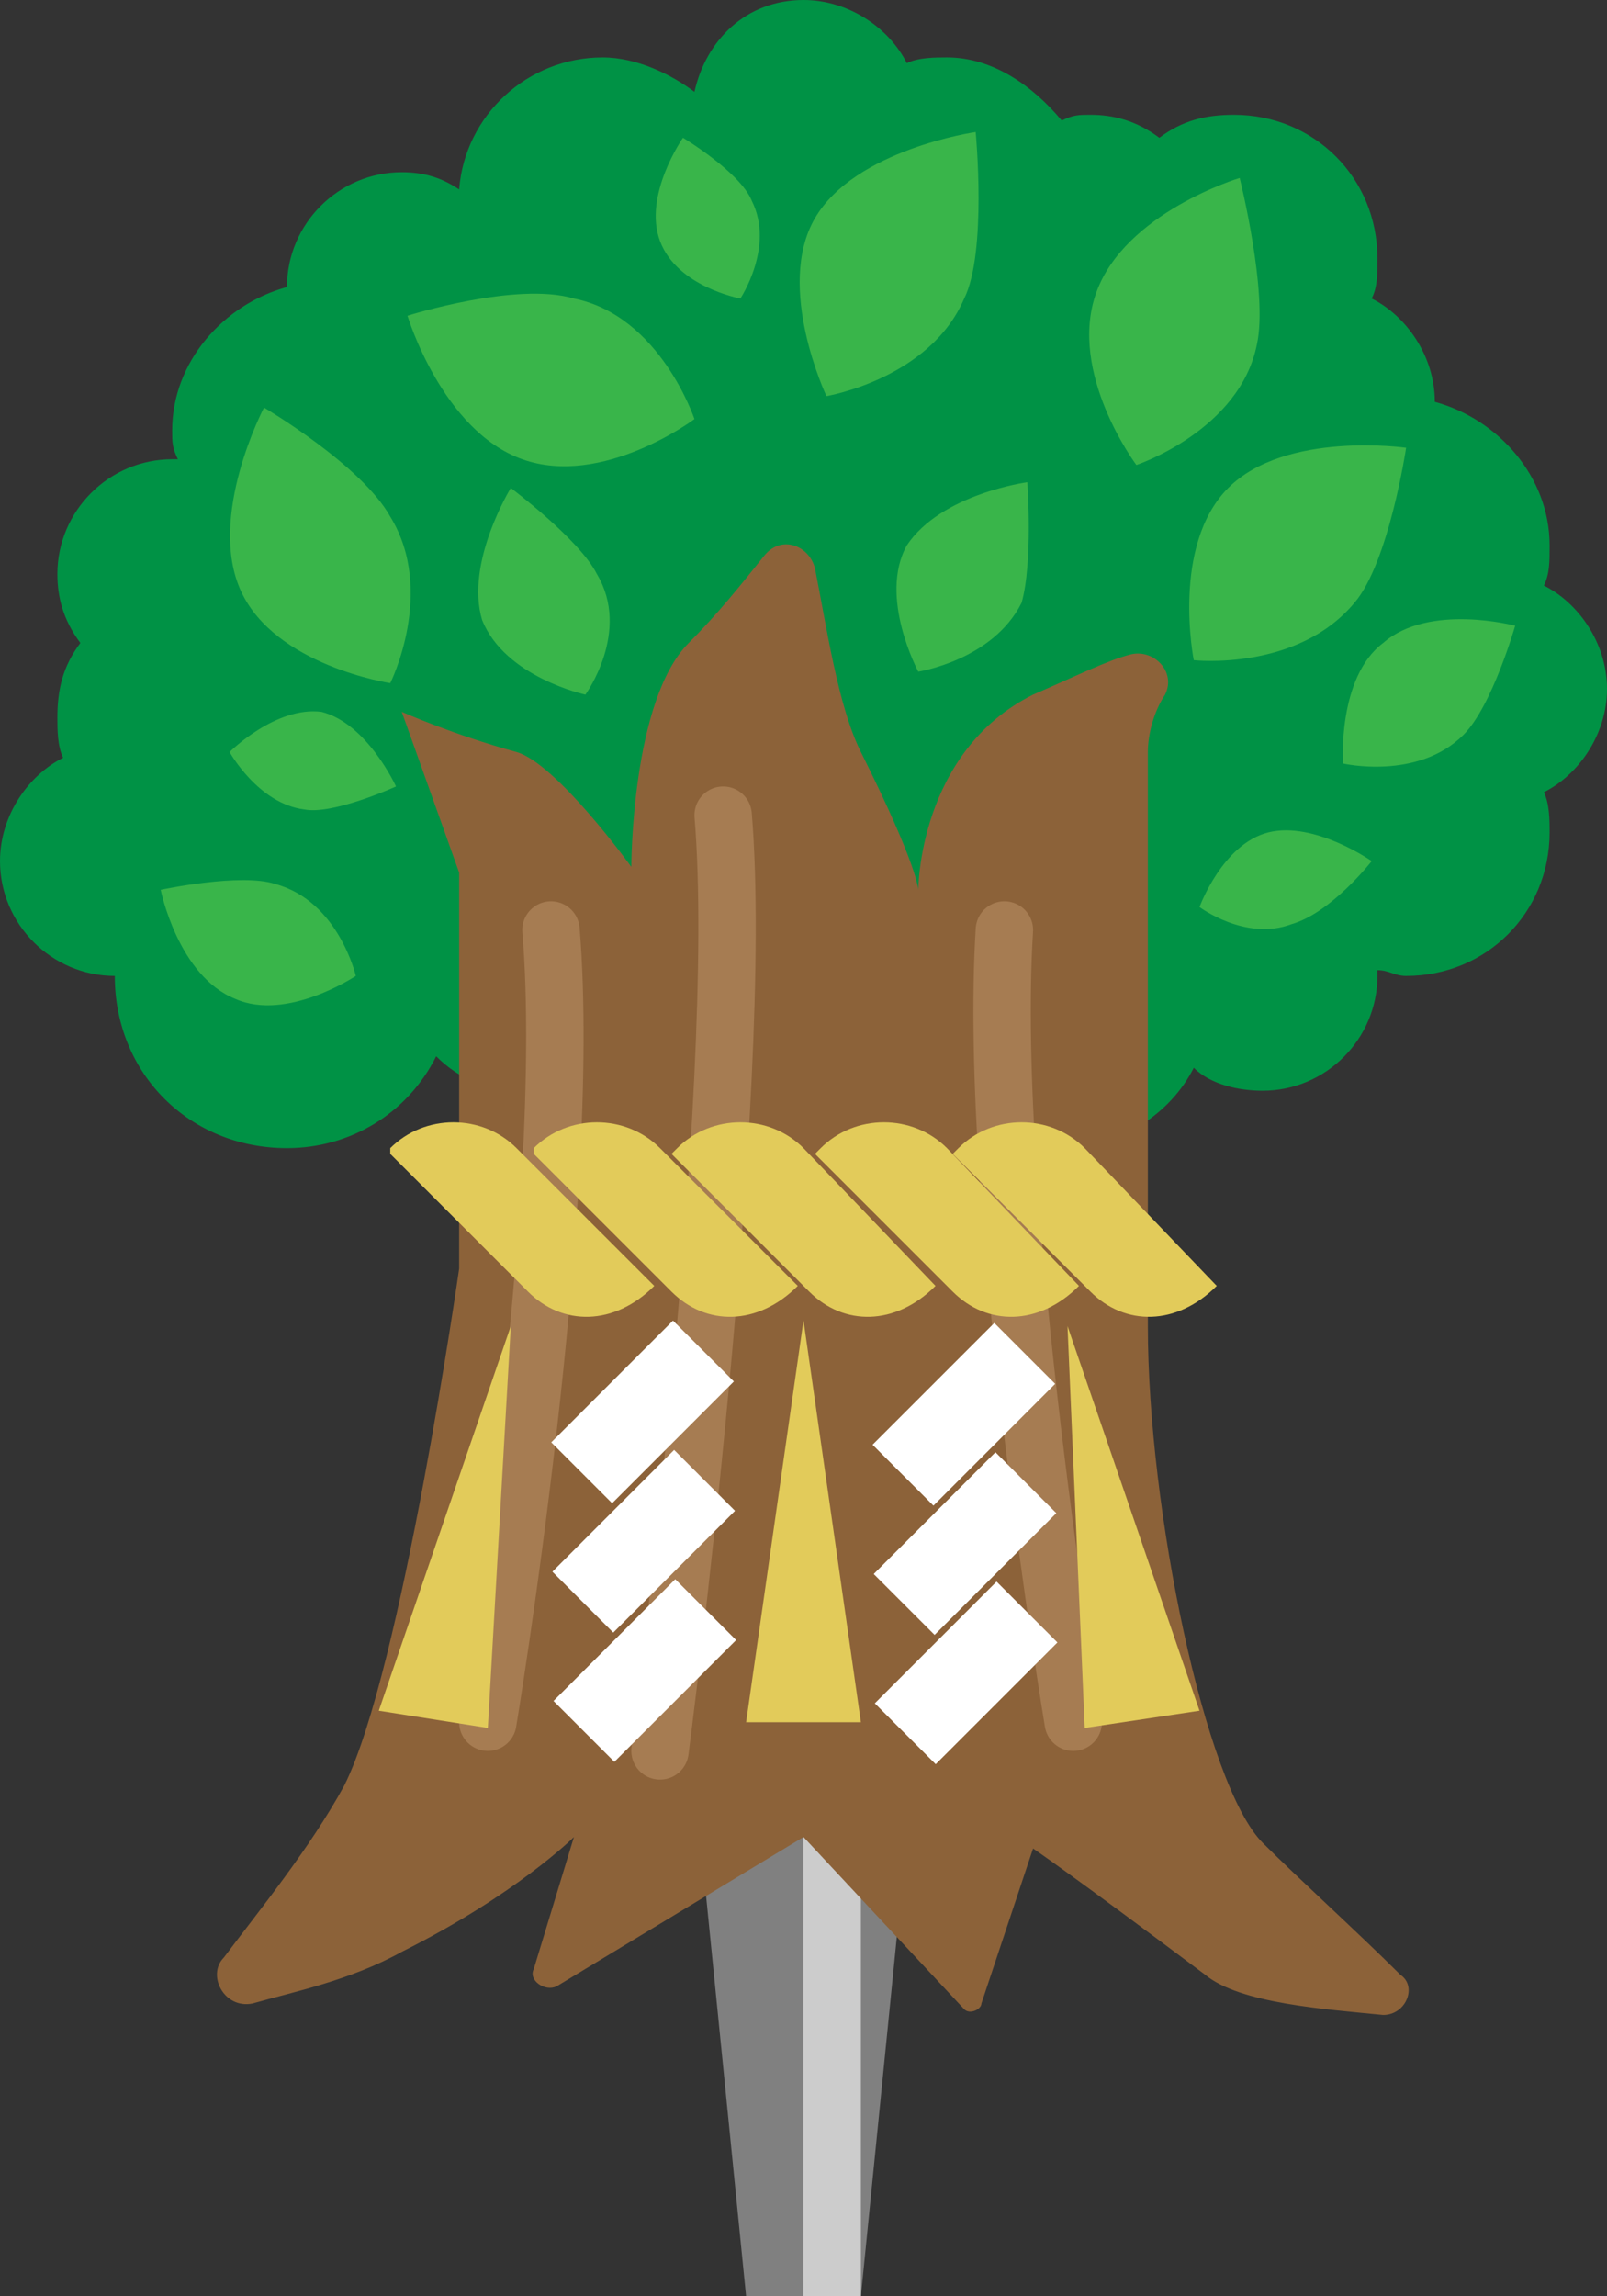 <?xml version="1.0" encoding="utf-8"?>
<!-- Generator: Adobe Illustrator 27.1.1, SVG Export Plug-In . SVG Version: 6.00 Build 0)  -->
<svg version="1.1" xmlns="http://www.w3.org/2000/svg" xmlns:xlink="http://www.w3.org/1999/xlink" x="0px" y="0px" viewBox="0 0 28 40" style="enable-background:new 0 0 28 40;" xml:space="preserve">
<rect x="0" y="0" width="28" height="40" fill="#333333" stroke="none"/>
<style type="text/css">
	.st0{display:none;}
	.st1{fill:#808080;}
	.st2{fill:#CCCCCC;}
	.st3{fill:#009245;}
	.st4{fill:#39B54A;}
	.st5{fill:#8C6239;}
	.st6{fill:none;stroke:#A67C52;stroke-linecap:round;stroke-miterlimit:10;}
	.st7{fill:#FFFFFF;}
	.st8{fill:#E2CB5A;}
	.st9{fill:#1B1464;}
	.st10{fill:#2E3192;}
	.st11{opacity:0.3;fill:#FFFFFF;}
	.st12{fill:#FFCE00;}
	.st13{fill:#5E5E5E;}
	.st14{fill:#848484;}
	.st15{fill:#6A6A6A;}
	.st16{fill:none;stroke:#848484;stroke-linecap:round;stroke-miterlimit:10;}
	.st17{fill:#C5C5C5;}
	.st18{fill:#FF0000;}
	.st19{fill:#F2F2F2;}
</style>
<g id="ガイド_00000162338702563158607440000009963323815856875396_" class="st0">
</g>
<g id="ピン">
	<g>
		<g>
			<polygon class="st1" points="15,40 13,40 12,30 16,30 			"/>
			<rect x="14" y="30" class="st2" width="1" height="10"/>
		</g>
		<g>
			<rect x="12" y="20" class="st1" width="4" height="10"/>
			<rect x="14" y="20" class="st2" width="1" height="10"/>
		</g>
	</g>
</g>
<g id="ノーマル">
	<g id="葉">
		<path class="st3" d="M28,12c0-0.8-0.5-1.5-1.1-1.8C27,10,27,9.8,27,9.5c0-1.2-0.9-2.2-2-2.5c0,0,0,0,0,0c0-0.8-0.5-1.5-1.1-1.8
			C24,5,24,4.8,24,4.5C24,3.1,22.9,2,21.5,2c-0.5,0-0.9,0.1-1.3,0.4C19.8,2.1,19.4,2,19,2c-0.2,0-0.3,0-0.5,0.1
			c-0.5-0.6-1.2-1.1-2-1.1c-0.2,0-0.5,0-0.7,0.1C15.5,0.5,14.8,0,14,0c-1,0-1.7,0.7-1.9,1.6c-0.4-0.3-1-0.6-1.6-0.6
			C9.2,1,8.1,2,8,3.3C7.7,3.1,7.4,3,7,3C5.9,3,5,3.9,5,5c0,0,0,0,0,0C3.9,5.3,3,6.3,3,7.5C3,7.7,3,7.8,3.1,8C3,8,3,8,3,8
			c-1.1,0-2,0.9-2,2c0,0.4,0.1,0.8,0.4,1.2C1.1,11.6,1,12,1,12.5c0,0.2,0,0.5,0.1,0.7C0.5,13.5,0,14.2,0,15c0,1.1,0.9,2,2,2
			c0,1.7,1.3,3,3,3c1.1,0,2.1-0.6,2.6-1.6C8,18.8,8.5,19,9,19c0.5,0,0.9-0.2,1.2-0.4c0.4,0.9,1.3,1.4,2.3,1.4c0.2,0,0.5,0,0.7-0.1
			c0.3,0.7,1,1.1,1.8,1.1c1,0,1.7-0.7,1.9-1.6c0.4,0.3,1,0.6,1.6,0.6c1,0,1.9-0.6,2.3-1.4c0.3,0.3,0.8,0.4,1.2,0.4c1.1,0,2-0.9,2-2
			c0,0,0,0,0-0.1c0.2,0,0.3,0.1,0.5,0.1c1.4,0,2.5-1.1,2.5-2.5c0-0.2,0-0.5-0.1-0.7C27.5,13.5,28,12.8,28,12z"/>
		<path class="st4" d="M4.6,7.1c0,0-1,1.9-0.4,3.2s2.6,1.6,2.6,1.6s0.8-1.6,0-2.9C6.3,8.1,4.6,7.1,4.6,7.1z"/>
		<path class="st4" d="M7.1,5.5c0,0,0.6,2,2,2.5s3-0.7,3-0.7S11.5,5.5,10,5.2C9,4.9,7.1,5.5,7.1,5.5z"/>
		<path class="st4" d="M17,2.3c0,0-2.1,0.3-2.8,1.5c-0.7,1.2,0.2,3.1,0.2,3.1s1.8-0.3,2.4-1.7C17.2,4.4,17,2.3,17,2.3z"/>
		<path class="st4" d="M21.6,3.1c0,0-2,0.6-2.5,2s0.7,3,0.7,3s1.8-0.6,2.1-2.1C22.1,5.1,21.6,3.1,21.6,3.1z"/>
		<path class="st4" d="M24.5,7.8c0,0-2.1-0.3-3.1,0.7c-1,1-0.6,3-0.6,3s1.8,0.2,2.8-1C24.2,9.8,24.5,7.8,24.5,7.8z"/>
		<path class="st4" d="M17.9,8.4c0,0-1.5,0.2-2.1,1.1c-0.5,0.9,0.2,2.2,0.2,2.2s1.3-0.2,1.8-1.2C18,9.8,17.9,8.4,17.9,8.4z"/>
		<path class="st4" d="M26.4,10.9c0,0-1.5-0.4-2.3,0.3c-0.8,0.6-0.7,2.1-0.7,2.1s1.3,0.3,2.1-0.5C26,12.3,26.4,10.9,26.4,10.9z"/>
		<path class="st4" d="M23.9,15c0,0-1-0.7-1.8-0.5c-0.8,0.2-1.2,1.3-1.2,1.3s0.8,0.6,1.6,0.3C23.2,15.9,23.9,15,23.9,15z"/>
		<path class="st4" d="M6.9,13.7c0,0-0.5-1.1-1.3-1.3C4.8,12.3,4,13.1,4,13.1s0.5,0.9,1.3,1C5.8,14.2,6.9,13.7,6.9,13.7z"/>
		<path class="st4" d="M2.8,15.5c0,0,0.3,1.5,1.3,1.9C5,17.8,6.2,17,6.2,17s-0.3-1.3-1.4-1.6C4.2,15.2,2.8,15.5,2.8,15.5z"/>
		<path class="st4" d="M8.9,8.5c0,0-0.8,1.3-0.5,2.3c0.4,1,1.8,1.3,1.8,1.3S11,11,10.4,10C10.1,9.4,8.9,8.5,8.9,8.5z"/>
		<path class="st4" d="M11.9,2.4c0,0-0.7,1-0.4,1.8c0.3,0.8,1.4,1,1.4,1s0.6-0.9,0.2-1.7C12.9,3,11.9,2.4,11.9,2.4z"/>
	</g>
	<g id="幹">
		<path class="st5" d="M4.4,34.9c-0.5,0.1-0.8-0.5-0.5-0.8c0.6-0.8,1.5-1.9,2.1-3c1-2,2-9,2-9v-6.9l-1-2.8c0,0,0.9,0.4,2,0.7
			c0.7,0.2,2,2,2,2s0-2.9,1-3.9c0.5-0.5,0.9-1,1.3-1.5c0.3-0.4,0.8-0.2,0.9,0.2c0.2,1,0.4,2.4,0.8,3.2c1,2,1,2.4,1,2.4s0-2.4,2-3.4
			c0.7-0.3,1.3-0.6,1.7-0.7c0.4-0.1,0.8,0.3,0.6,0.7c-0.2,0.3-0.3,0.7-0.3,1c0,1,0,4,0,4s0,3,0,6c0,3.2,1,8,2,9
			c0.6,0.6,1.7,1.6,2.4,2.3c0.3,0.2,0.1,0.7-0.3,0.7c-1-0.1-2.5-0.2-3.1-0.7c-2.4-1.8-3-2.2-3-2.2l-0.9,2.7c0,0.1-0.2,0.2-0.3,0.1
			L14,32l-4.3,2.6c-0.2,0.1-0.5-0.1-0.4-0.3L10,32c0,0-1,1-3,2C6.1,34.5,5.1,34.7,4.4,34.9z"/>
		<path class="st6" d="M9.6,16.2C10,21,8.5,30,8.5,30"/>
		<path class="st6" d="M17.5,16.2C17.2,21,18.7,30,18.7,30"/>
		<path class="st6" d="M12.6,14.2c0.4,4.8-1.1,16.3-1.1,16.3"/>
	</g>
	<g id="注連縄_00000115512557918630800730000011841701755079613321_">
		<g id="紙垂_00000133523634227876083880000017595736600894340743_">
			<rect x="10.5" y="23" transform="matrix(-0.707 -0.707 0.707 -0.707 1.828 49.87)" class="st7" width="1.5" height="3"/>
			
				<rect x="10.5" y="25.3" transform="matrix(-0.707 -0.707 0.707 -0.707 0.222 53.749)" class="st7" width="1.5" height="3"/>
			
				<rect x="10.5" y="27.6" transform="matrix(-0.707 -0.707 0.707 -0.707 -1.385 57.627)" class="st7" width="1.5" height="3"/>
		</g>
		<g id="紙垂">
			<rect x="16" y="23" transform="matrix(-0.707 -0.707 0.707 -0.707 11.315 53.8)" class="st7" width="1.5" height="3"/>
			<rect x="16" y="25.3" transform="matrix(-0.707 -0.707 0.707 -0.707 9.709 57.678)" class="st7" width="1.5" height="3"/>
			<rect x="16" y="27.6" transform="matrix(-0.707 -0.707 0.707 -0.707 8.102 61.557)" class="st7" width="1.5" height="3"/>
		</g>
		<polygon id="筋_00000132777338549733392560000001207772682563052718_" class="st8" points="14,23 13,30 15,30 		"/>
		<polygon id="筋_00000152262437947327421350000004466724861983383685_" class="st8" points="8.9,23.1 6.6,29.8 8.5,30.1 		"/>
		<polygon id="筋" class="st8" points="18.6,23.1 20.9,29.8 18.9,30.1 		"/>
		<g id="注連縄">
			<path class="st8" d="M11.4,22.4L11.4,22.4c-0.7,0.7-1.6,0.7-2.2,0.1l-2.4-2.4L6.8,20c0.6-0.6,1.6-0.6,2.2,0L11.4,22.4z"/>
			<path class="st8" d="M13.9,22.4L13.9,22.4c-0.7,0.7-1.6,0.7-2.2,0.1l-2.4-2.4L9.3,20c0.6-0.6,1.6-0.6,2.2,0L13.9,22.4z"/>
			<path class="st8" d="M16.3,22.4L16.3,22.4c-0.7,0.7-1.6,0.7-2.2,0.1l-2.4-2.4l0.1-0.1c0.6-0.6,1.6-0.6,2.2,0L16.3,22.4z"/>
			<path class="st8" d="M18.8,22.4L18.8,22.4c-0.7,0.7-1.6,0.7-2.2,0.1l-2.4-2.4l0.1-0.1c0.6-0.6,1.6-0.6,2.2,0L18.8,22.4z"/>
			<path class="st8" d="M21.2,22.4L21.2,22.4c-0.7,0.7-1.6,0.7-2.2,0.1l-2.4-2.4l0.1-0.1c0.6-0.6,1.6-0.6,2.2,0L21.2,22.4z"/>
		</g>
	</g>
</g>



</svg>